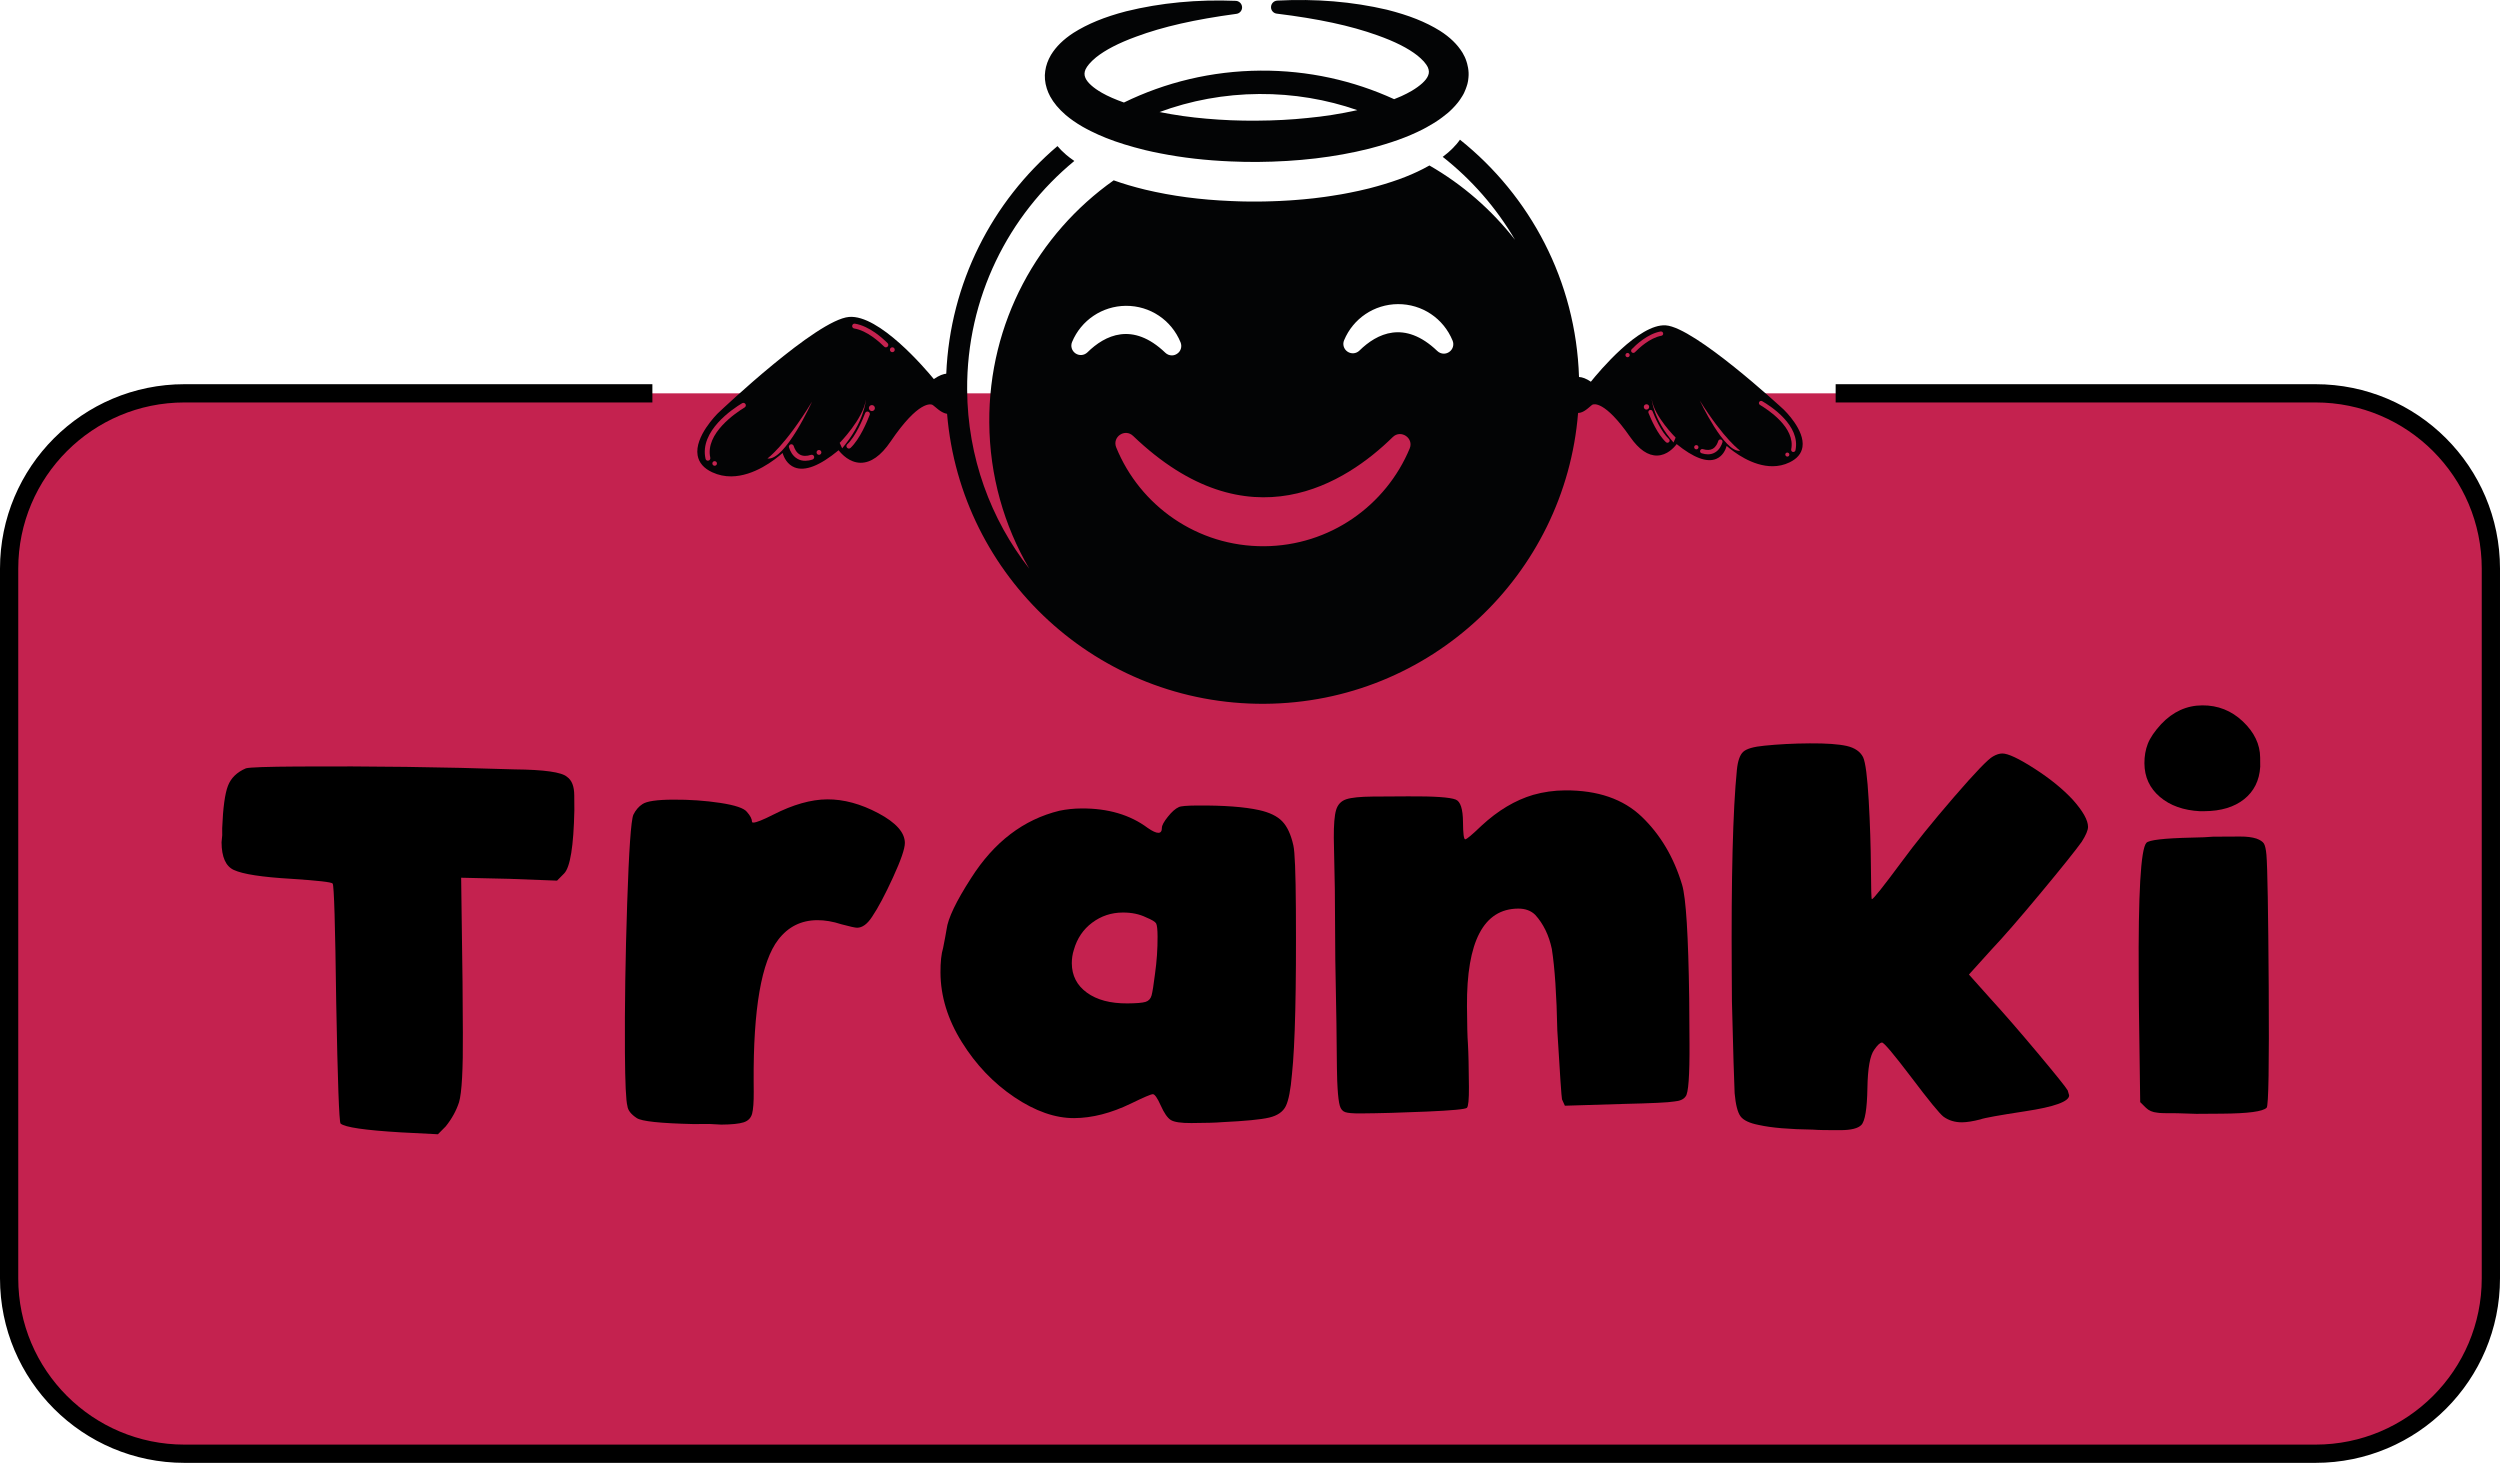 <?xml version="1.0" encoding="utf-8"?>
<!-- Generator: Adobe Illustrator 25.4.0, SVG Export Plug-In . SVG Version: 6.00 Build 0)  -->
<svg version="1.1" id="Capa_1" xmlns="http://www.w3.org/2000/svg" xmlns:xlink="http://www.w3.org/1999/xlink" x="0px" y="0px"
	 viewBox="0 0 704 411.95" style="enable-background:new 0 0 704 411.95;" xml:space="preserve">
<style type="text/css">
	.st0{fill:#C8D12A;}
	.st1{fill:url(#);}
	.st2{fill:#050504;}
	.st3{fill:#FFFFFF;}
	.st4{fill:none;stroke:#FFFFFF;stroke-width:22.407;}
	.st5{fill:none;stroke:#FFFFFF;stroke-width:11.366;}
	.st6{fill:#C9D22A;}
	.st7{fill:#C8D12A;stroke:#000000;stroke-width:5.14;stroke-miterlimit:10;}
	.st8{fill:#C4224F;stroke:#000000;stroke-width:5.14;stroke-miterlimit:10;}
	.st9{fill:#030405;}
	.st10{fill:#C6CF31;}
	.st11{fill:#C4224F;}
	.st12{stroke:#000000;stroke-width:5.14;stroke-miterlimit:10;}
	.st13{stroke:#FFFFFF;stroke-width:4;stroke-linecap:round;stroke-linejoin:round;stroke-miterlimit:10;}
	.st14{fill:none;stroke:#FFFFFF;stroke-width:4;stroke-linejoin:round;stroke-miterlimit:10;}
	.st15{fill:#C4224F;stroke:#000000;stroke-width:5.5;stroke-miterlimit:10;}
	.st16{stroke:#FFFFFF;stroke-width:2.964;stroke-miterlimit:10;}
	.st17{clip-path:url(#SVGID_00000140013520791489120780000016117681697039170470_);}
	.st18{fill:#C8D12A;stroke:#000000;stroke-width:5.682;stroke-miterlimit:10;}
	.st19{fill:#00993D;}
	.st20{clip-path:url(#SVGID_00000112590028224032400270000013410733659287959427_);}
	.st21{stroke:#FFFFFF;stroke-width:4;stroke-miterlimit:10;}
	.st22{stroke:#000000;stroke-width:2.57;stroke-miterlimit:10;}
	.st23{fill:#C8D12A;stroke:#000000;stroke-width:2.569;stroke-miterlimit:10;}
	.st24{stroke:#000000;stroke-width:2.569;stroke-miterlimit:10;}
	.st25{stroke:#FFFFFF;stroke-width:1.999;stroke-linecap:round;stroke-linejoin:round;stroke-miterlimit:10;}
	.st26{clip-path:url(#SVGID_00000101788137321721159240000002349209946075502249_);}
	.st27{fill:#C8D12A;stroke:#000000;stroke-width:2.829;stroke-miterlimit:10;}
	.st28{stroke:#FFFFFF;stroke-width:1.476;stroke-miterlimit:10;}
	.st29{clip-path:url(#SVGID_00000181060176879987573750000006531267159414049670_);}
	.st30{clip-path:url(#SVGID_00000160882775950082801360000002741688997666227379_);}
	.st31{clip-path:url(#SVGID_00000083086960982018989060000015346527504455645057_);}
	.st32{clip-path:url(#SVGID_00000140010217617635484450000016344240945397094791_);}
	.st33{fill:#C8D12A;stroke:#000000;stroke-width:2.455;stroke-miterlimit:10;}
	.st34{stroke:#FFFFFF;stroke-width:1.272;stroke-miterlimit:10;}
	.st35{fill:#C8D12A;stroke:#000000;stroke-width:2.111;stroke-miterlimit:10;}
	.st36{stroke:#000000;stroke-width:2.111;stroke-miterlimit:10;}
	.st37{stroke:#FFFFFF;stroke-width:1.643;stroke-linecap:round;stroke-linejoin:round;stroke-miterlimit:10;}
	.st38{clip-path:url(#SVGID_00000178892288244353028520000010711690981488394142_);}
	.st39{stroke:#000000;stroke-width:2.112;stroke-miterlimit:10;}
	.st40{clip-path:url(#SVGID_00000048487998824569019110000016970855005802308793_);}
	.st41{clip-path:url(#SVGID_00000149383190699452816290000013439596303241069444_);}
	.st42{clip-path:url(#SVGID_00000137816148673237030580000002863363388639443131_);}
	.st43{opacity:0.9;fill:#00993D;}
	.st44{opacity:0.9;}
	.st45{opacity:0.9;fill:#FFFFFF;}
	.st46{clip-path:url(#SVGID_00000083798638898812336410000011814777026092615329_);}
	.st47{opacity:0.16;}
	.st48{fill:none;}
	.st49{fill:#222221;}
</style>
<g>
	<path class="st8" d="M183.71,110.76H51.95c-27.27,0-49.38,22.11-49.38,49.38v199.85c0,27.27,22.11,49.38,49.38,49.38h600.1
		c27.27,0,49.38-22.11,49.38-49.38V160.14c0-27.27-22.11-49.38-49.38-49.38H516.92"/>
	<g>
		<path d="M83.86,215.85c20.4-0.13,40.73,0.14,61.01,0.81c8.4,0.08,13.34,0.78,14.81,2.11c1.34,0.93,2.02,2.66,2.03,5.19l0.03,4.2
			c-0.21,10.14-1.17,16.08-2.89,17.82l-1.99,2.01l-13.4-0.51l-13.6-0.31l0.39,29.4l0.09,14.2c0.07,10.4-0.29,16.94-1.07,19.61
			c-0.79,2.41-2.04,4.68-3.76,6.82l-2.19,2.21l-10.4-0.53c-10.14-0.6-15.81-1.43-17.02-2.49c-0.4-0.53-0.81-11.86-1.22-33.99
			c-0.28-22-0.61-33.2-1.01-33.59c-0.27-0.4-4.14-0.84-11.61-1.33c-8.27-0.48-13.68-1.31-16.22-2.5c-2.28-1.05-3.42-3.64-3.45-7.78
			l0.19-2l-0.01-2c0.23-5.73,0.77-9.71,1.62-11.91c0.85-2.21,2.54-3.85,5.07-4.93C70.33,216.07,75.2,215.9,83.86,215.85z"/>
		<path d="M180.93,226.43c1.19-0.81,4.06-1.23,8.59-1.25c4.67-0.03,9.1,0.28,13.31,0.92c4.2,0.64,6.71,1.49,7.52,2.55
			c0.94,1.06,1.41,1.99,1.42,2.79c0,0.13,0.13,0.2,0.4,0.2c0.8-0.01,2.66-0.75,5.59-2.24c5.58-2.84,10.64-4.27,15.17-4.3
			c4.67-0.03,9.47,1.27,14.43,3.91c4.95,2.64,7.43,5.42,7.45,8.35c0.01,1.6-1.1,4.84-3.34,9.72c-2.24,4.88-4.21,8.6-5.93,11.14
			c-1.32,2.01-2.71,3.02-4.18,3.03c-0.53,0-2-0.32-4.41-0.97c-2.41-0.79-4.68-1.17-6.81-1.16c-4.53,0.03-8.19,1.85-10.97,5.47
			c-4.76,6.16-7.07,19.51-6.94,40.04l0.02,2.8c0.02,2.93-0.14,5-0.46,6.2c-0.33,1.2-1.12,2.01-2.38,2.42
			c-1.27,0.41-3.37,0.62-6.3,0.64l-3.4-0.18l-4.4,0.03c-9.34-0.21-14.67-0.77-16.01-1.7c-1.61-1.06-2.48-2.18-2.62-3.38
			c-0.41-1.46-0.64-6.46-0.7-15c-0.08-12.93,0.13-26.93,0.63-42.01c0.5-15.07,1.08-23.41,1.74-25.01
			C179.01,228.11,179.87,227.1,180.93,226.43z"/>
		<path d="M337.14,226.83c7.47-0.05,13.27,0.38,17.41,1.29c2.94,0.65,5.11,1.7,6.52,3.16c1.41,1.46,2.46,3.72,3.14,6.78
			c0.41,1.73,0.65,7.67,0.71,17.8c0.14,22.8-0.22,38.34-1.1,46.61c-0.37,4.4-0.95,7.41-1.74,9.01c-0.79,1.6-2.35,2.68-4.68,3.23
			c-2.33,0.55-6.76,0.98-13.29,1.29c-1.73,0.15-4.6,0.23-8.6,0.25c-2.93,0.02-4.87-0.27-5.81-0.86c-0.94-0.59-1.88-1.95-2.83-4.08
			c-0.95-2.12-1.69-3.19-2.22-3.19c-0.53,0-2.59,0.89-6.18,2.64c-5.58,2.7-10.91,4.07-15.97,4.1c-5.33,0.03-10.95-1.93-16.84-5.89
			c-5.89-3.96-10.83-9.13-14.8-15.51c-3.98-6.38-5.98-12.89-6.02-19.56c-0.02-2.93,0.23-5.27,0.75-7l0.58-3l0.39-2.2
			c0.38-3.07,2.68-7.88,6.91-14.44c6.47-10.17,14.76-16.49,24.88-18.96c2-0.41,4.06-0.63,6.2-0.64c7.47-0.05,13.68,1.78,18.64,5.48
			c1.34,0.93,2.34,1.39,3.01,1.38c0.67,0,1-0.47,0.99-1.41c0-0.67,0.55-1.7,1.68-3.11c1.12-1.41,2.15-2.31,3.08-2.72
			C332.47,227,334.2,226.85,337.14,226.83z M316.13,256.97c-3.2,0.02-6.06,0.97-8.58,2.86c-2.52,1.88-4.24,4.43-5.15,7.63
			c-0.39,1.2-0.58,2.47-0.58,3.8c0.02,3.47,1.44,6.23,4.25,8.27c2.81,2.05,6.62,3.06,11.42,3.03c2.53-0.02,4.23-0.16,5.1-0.43
			c0.86-0.27,1.43-0.88,1.69-1.81c0.26-0.93,0.58-2.94,0.96-6.01c0.51-3.6,0.75-7.14,0.73-10.6c-0.01-2-0.15-3.23-0.42-3.7
			c-0.27-0.46-1.21-1.02-2.81-1.68C320.86,257.41,318.66,256.95,316.13,256.97z"/>
		<path d="M440.71,222.57c9.2-0.06,16.42,2.43,21.65,7.46c5.23,5.04,9,11.41,11.32,19.13c1.09,3.59,1.76,14.26,2,31.99l0.08,12.6
			c0.06,9.2-0.31,14.2-1.1,15.01c-0.53,0.8-1.59,1.28-3.19,1.42c-1.6,0.28-6.4,0.51-14.4,0.69l-16.4,0.5l-0.81-1.79
			c-0.14-0.53-0.58-7-1.32-19.39c-0.2-10-0.71-17.66-1.55-22.99c-0.82-3.86-2.38-7.05-4.66-9.57c-1.21-1.19-2.81-1.78-4.81-1.77
			c-9.73,0.06-14.54,9.23-14.42,27.49c0.03,5.2,0.12,8.73,0.27,10.6c0.15,2.53,0.24,6.6,0.28,12.2c0.02,3.47-0.17,5.4-0.56,5.8
			s-4.16,0.76-11.29,1.07c-7.13,0.31-13.37,0.48-18.7,0.52c-2.13,0.01-3.57-0.11-4.3-0.37c-0.74-0.26-1.24-0.86-1.51-1.79
			c-0.27-0.93-0.49-2.6-0.63-5c-0.14-1.6-0.25-7.67-0.32-18.2l-0.32-18l-0.13-19.8l-0.29-14.4c-0.02-3.73,0.19-6.37,0.65-7.9
			c0.46-1.53,1.42-2.54,2.88-3.02c1.46-0.47,3.93-0.72,7.4-0.75l10-0.06c7.33-0.05,11.8,0.26,13.41,0.91
			c1.33,0.53,2.02,2.66,2.04,6.39c0.02,3.2,0.23,4.8,0.63,4.8s1.92-1.28,4.58-3.83c4.64-4.3,9.49-7.19,14.55-8.69
			C434.65,223.01,437.64,222.59,440.71,222.57z"/>
		<path d="M509.63,209.33c4.67-0.03,8.13,0.22,10.4,0.73c2.27,0.52,3.81,1.58,4.62,3.17c0.67,1.46,1.2,5.53,1.58,12.19
			c0.38,6.67,0.58,13,0.62,19c0.04,5.87,0.12,8.8,0.26,8.8c0.4,0,3.18-3.49,8.33-10.45c3.83-5.23,8.76-11.32,14.78-18.3
			c6.02-6.97,9.7-10.79,11.03-11.47c0.93-0.54,1.79-0.81,2.6-0.82c1.6-0.01,4.61,1.4,9.03,4.24c4.42,2.84,8.04,5.78,10.86,8.83
			c2.82,3.18,4.24,5.71,4.25,7.57c0.01,0.93-0.58,2.34-1.77,4.21c-1.72,2.41-5.55,7.2-11.51,14.37c-5.96,7.17-10.59,12.5-13.9,15.99
			l-6.36,7.04l6.04,6.76c3.76,4.11,8.19,9.22,13.3,15.31c5.1,6.1,7.93,9.62,8.47,10.55l0.41,1.4c0.01,1.73-4.11,3.23-12.37,4.48
			c-7.33,1.12-11.52,1.87-12.59,2.28c-2.13,0.55-3.86,0.82-5.19,0.83c-2,0.01-3.74-0.51-5.21-1.57c-1.07-0.79-4.16-4.57-9.27-11.34
			c-4.84-6.37-7.53-9.55-8.06-9.55c-0.54,0-1.27,0.68-2.19,2.01c-1.19,1.61-1.84,5.21-1.93,10.81c-0.1,5.87-0.67,9.34-1.73,10.41
			c-0.93,0.94-2.86,1.42-5.79,1.44c-3.73,0.02-6.33-0.03-7.8-0.15c-6.67-0.09-11.74-0.52-15.21-1.3c-2.67-0.51-4.41-1.34-5.22-2.47
			c-0.81-1.13-1.36-3.29-1.64-6.49c-0.15-3.06-0.41-11.66-0.76-25.8l-0.05-8.2c-0.17-26.67,0.31-45.67,1.44-57.01
			c0.25-2.53,0.84-4.24,1.77-5.11c0.93-0.87,2.92-1.45,5.99-1.74C500.7,209.59,504.96,209.36,509.63,209.33z"/>
		<path d="M623.2,235.61l5.4-0.03l2.2-0.01c1.87-0.01,3.4,0.18,4.6,0.57c1.07,0.39,1.77,0.86,2.11,1.39c0.33,0.53,0.58,1.6,0.72,3.2
			c0.29,3.47,0.5,15.8,0.64,37c0.14,22.27-0.05,33.67-0.58,34.2c-1.06,1.08-5.26,1.63-12.59,1.68l-7.2,0.05l-5.4-0.17
			c-3.2,0.02-5.07-0.03-5.6-0.16c-1.33-0.12-2.4-0.58-3.21-1.38l-1.61-1.59l-0.37-27l-0.05-8.4c-0.15-23.33,0.57-35.87,2.16-37.61
			c0.66-0.8,4.92-1.3,12.79-1.48C619.73,235.83,621.73,235.75,623.2,235.61z M620.16,198.63c4.4-0.03,8.21,1.48,11.43,4.53
			c3.22,3.05,4.84,6.44,4.87,10.17l0.02,2.6c-0.24,3.87-1.76,6.91-4.54,9.13c-2.79,2.22-6.51,3.34-11.18,3.37l-1.2,0.01
			c-4.67-0.24-8.45-1.58-11.33-4.03c-2.88-2.45-4.34-5.6-4.36-9.47c-0.01-2,0.31-3.83,0.96-5.51c0.66-1.67,1.91-3.51,3.76-5.52
			C611.9,200.41,615.76,198.65,620.16,198.63z"/>
	</g>
	<g>
		<path class="st9" d="M444.67,107.41c0-0.21,0-0.42-0.01-0.62c0-0.21-0.01-0.41-0.01-0.61c-0.86-27.08-13.77-51.07-33.52-66.84
			h-0.01c-0.09,0.13-0.18,0.26-0.28,0.39c-0.19,0.26-0.4,0.52-0.61,0.78c-0.33,0.38-0.69,0.77-1.09,1.18
			c-0.13,0.13-0.27,0.26-0.41,0.41c-0.29,0.27-0.6,0.55-0.93,0.85c-0.38,0.32-0.78,0.64-1.19,0.96c-0.11,0.08-0.23,0.17-0.34,0.26
			c8.16,6.42,15.09,14.34,20.36,23.36c-6.59-8.44-14.77-15.57-24.1-20.93c-0.57,0.32-1.18,0.65-1.8,0.97
			c-4.18,2.15-9,3.88-15.17,5.48c-0.96,0.24-1.92,0.47-2.9,0.68c-0.86,0.19-1.72,0.37-2.6,0.54c-0.46,0.1-0.93,0.19-1.4,0.27
			c-0.34,0.07-0.69,0.13-1.04,0.19c-0.82,0.14-1.65,0.28-2.48,0.4c-0.36,0.07-0.73,0.13-1.11,0.17c-0.39,0.06-0.78,0.12-1.17,0.17
			c-0.96,0.14-1.94,0.26-2.92,0.37c-0.95,0.11-1.91,0.21-2.87,0.29c-0.84,0.08-1.68,0.15-2.53,0.21c-0.06,0.01-0.12,0.01-0.18,0.01
			c-0.41,0.04-0.82,0.06-1.24,0.09c-0.89,0.06-1.79,0.11-2.69,0.15c-0.7,0.03-1.4,0.06-2.1,0.08c-0.71,0.02-1.41,0.04-2.13,0.06
			c-0.71,0.01-1.43,0.02-2.15,0.03h-1.21c-0.41,0-0.81-0.01-1.21-0.01c-0.49,0-0.98-0.01-1.47-0.02c-0.47-0.01-0.94-0.02-1.41-0.04
			c-0.7-0.02-1.4-0.05-2.1-0.08c-8.66-0.35-16.61-1.41-24.14-3.2c-3.31-0.81-6.24-1.67-8.89-2.63
			c-21.35,15.08-35.22,40.03-35.04,68.16c0.09,15.02,4.18,29.08,11.25,41.18c-10.84-13.89-17.36-31.35-17.48-50.35
			c-0.16-25.93,11.61-49.15,30.18-64.44c-0.84-0.57-1.62-1.17-2.35-1.79c-0.92-0.8-1.72-1.59-2.4-2.4
			c-18.32,15.59-30.23,38.46-31.31,64.1c-0.01,0.23-0.02,0.45-0.02,0.68v0.01c-0.01,0.24-0.02,0.47-0.03,0.71
			c-0.03,0.98-0.04,1.98-0.03,2.97c0.01,1.84,0.08,3.67,0.2,5.48c0.02,0.24,0.03,0.49,0.06,0.73c0.01,0.24,0.03,0.47,0.05,0.71
			c3.82,45.97,42.5,81.96,89.42,81.66c46.59-0.29,84.6-36.29,88.27-81.89c0.03-0.21,0.04-0.42,0.05-0.63
			c0.02-0.2,0.04-0.4,0.04-0.61c0.16-2.17,0.22-4.36,0.21-6.58C444.69,108.12,444.68,107.76,444.67,107.41z M302.87,99.52
			c-1.06-0.72-1.46-2.04-0.97-3.22c2.55-6.13,8.5-10.13,15.15-10.18c6.79-0.04,12.83,4,15.4,10.29c0.47,1.17,0.09,2.5-0.97,3.2
			c-0.45,0.31-0.96,0.47-1.47,0.47c-0.68,0-1.34-0.25-1.86-0.75c-9.22-8.84-17.02-4.94-21.93-0.11
			C305.3,100.11,303.92,100.23,302.87,99.52z M396.97,126.29c-6.69,16.07-22.48,27.41-40.98,27.53
			c-18.81,0.12-34.98-11.4-41.66-27.82c-1.21-2.96,2.45-5.46,4.76-3.24c32.56,31.23,60.14,13.06,73.11,0.32
			C394.47,120.86,398.19,123.36,396.97,126.29z M408.08,99.12c-0.45,0.31-0.97,0.47-1.48,0.47c-0.67,0.01-1.33-0.25-1.86-0.75
			c-9.22-8.84-17.02-4.94-21.93-0.11c-0.91,0.89-2.29,1.01-3.35,0.3c-1.06-0.72-1.46-2.05-0.96-3.22
			c2.55-6.13,8.49-10.13,15.15-10.17c6.78-0.04,12.82,3.99,15.4,10.28C409.53,97.09,409.13,98.42,408.08,99.12z"/>
		<path class="st0" d="M411.13,39.34c-0.09,0.13-0.18,0.26-0.28,0.39c-0.19,0.26-0.4,0.52-0.62,0.78c0.21-0.26,0.42-0.52,0.61-0.78
			C410.94,39.6,411.03,39.47,411.13,39.34L411.13,39.34z"/>
		<path class="st9" d="M413.41,19.11c-0.07-0.4-0.15-0.79-0.26-1.18c-0.06-0.22-0.13-0.44-0.2-0.66c-0.26-0.84-0.64-1.65-1.11-2.43
			c-1.44-2.33-3.51-4.36-6.34-6.16c-4.05-2.51-8.65-4.35-14.96-5.95c-9.69-2.27-20.07-3.13-30.88-2.56
			c-0.96,0.06-1.7,0.83-1.74,1.78c-0.04,0.96,0.67,1.78,1.61,1.89c11.76,1.45,20.75,3.38,28.31,6.09c4.96,1.76,8.66,3.63,11.31,5.71
			c0.62,0.49,1.21,1.05,1.82,1.7c0.03,0.03,0.05,0.06,0.07,0.09c0.47,0.54,0.81,1.04,1.02,1.47c0.4,0.92,0.43,1.66,0.06,2.47
			c-0.55,1.31-2.2,2.8-4.59,4.22c-0.87,0.51-1.85,1.01-2.9,1.49c-0.66,0.29-1.34,0.57-2.04,0.85c-11.45-5.24-24.19-8.13-37.61-8.04
			c-13.8,0.09-26.85,3.31-38.48,8.98c-1.19-0.42-2.31-0.86-3.36-1.32c-1.02-0.44-1.97-0.92-2.82-1.4c-2.45-1.4-4.13-2.9-4.68-4.24
			c-0.34-0.77-0.32-1.55,0.06-2.4c0.22-0.46,0.56-0.96,0.99-1.47c0.52-0.61,1.18-1.25,1.96-1.89c2.65-2.11,6.34-4.02,11.29-5.83
			c7.56-2.81,16.53-4.84,28.24-6.42c0.94-0.12,1.64-0.95,1.59-1.91c-0.05-0.94-0.81-1.71-1.77-1.75
			c-10.8-0.44-21.18,0.55-30.87,2.94c-6.14,1.6-10.85,3.55-14.87,6.09c-2.83,1.85-4.88,3.87-6.3,6.19
			c-0.86,1.46-1.41,2.99-1.62,4.52c-0.24,1.57-0.1,3.24,0.44,4.95c0.24,0.75,0.55,1.5,0.95,2.23c0.97,1.79,2.41,3.52,4.37,5.22
			c1.4,1.18,2.94,2.26,4.76,3.31c0.73,0.41,1.5,0.83,2.33,1.24c1.37,0.69,2.81,1.33,4.34,1.94c3.17,1.26,6.74,2.36,10.91,3.39
			c1.42,0.34,2.86,0.65,4.32,0.93c6.24,1.23,12.8,1.98,19.82,2.27c2.42,0.1,4.88,0.16,7.4,0.15c11.57-0.1,21.87-1.32,31.51-3.72
			c0.9-0.23,1.76-0.47,2.6-0.71c0.59-0.16,1.17-0.33,1.73-0.51c0.01,0.01,0.01,0.01,0.01,0c2.75-0.82,5.2-1.71,7.45-2.67
			c0.61-0.26,1.2-0.52,1.78-0.8c0.55-0.25,1.08-0.51,1.6-0.78c0.35-0.18,0.69-0.37,1.03-0.55c0.67-0.37,1.3-0.74,1.92-1.12
			c0.22-0.13,0.43-0.26,0.63-0.39c0.68-0.43,1.33-0.88,1.94-1.35c0.54-0.4,1.05-0.8,1.55-1.22c0.23-0.2,0.45-0.4,0.65-0.59
			c0.2-0.19,0.4-0.37,0.58-0.56c0.58-0.58,1.07-1.13,1.51-1.68c0.1-0.13,0.2-0.26,0.3-0.39c0.13-0.17,0.25-0.34,0.37-0.51
			c0.24-0.33,0.46-0.68,0.66-1.02c0.07-0.12,0.14-0.23,0.2-0.35c0.05-0.09,0.1-0.17,0.15-0.26c0.07-0.15,0.14-0.29,0.21-0.44
			c0.14-0.3,0.27-0.6,0.38-0.9c0.09-0.23,0.17-0.45,0.24-0.67c0.09-0.25,0.17-0.5,0.24-0.76c0.05-0.22,0.11-0.45,0.15-0.68
			c0.02-0.12,0.04-0.25,0.06-0.37c0.04-0.25,0.07-0.51,0.09-0.77C413.61,20.94,413.57,20.02,413.41,19.11z M354.6,26.47
			c9.67-0.06,18.97,1.54,27.62,4.54c-0.06,0.02-0.12,0.04-0.19,0.05c-4.55,1-9.21,1.74-13.87,2.17c-4.48,0.47-9.14,0.72-14.25,0.75
			c-4.91,0.05-9.7-0.16-14.28-0.57c-4.34-0.37-8.75-0.99-13.11-1.86C335.28,28.32,344.73,26.53,354.6,26.47z"/>
		<path class="st9" d="M448.11,108.34c0,0,12.95-16.67,20.94-16.11c7.99,0.57,32.86,23.6,32.86,23.6s10.21,9.76,1.79,13.81
			c-8.43,4.04-17.86-5.26-17.86-5.26s-1,10.45-13.83-0.22c0,0-5.32,8.8-12.45-1.45c-7.13-10.25-10.51-9.76-11.43-9.3
			c-0.92,0.47-4.11,4.63-5.67,0.34C440.9,109.46,442.41,104.08,448.11,108.34L448.11,108.34z"/>
		<path class="st9" d="M499.19,131.29c-5.72,0.04-10.99-4.01-12.96-5.72c-0.33,1.16-1.13,2.9-2.96,3.66
			c-2.62,1.08-6.37-0.32-11.12-4.17c-0.8,1.05-2.7,3.13-5.44,3.22c-2.61,0.08-5.17-1.68-7.65-5.22c-7.25-10.43-10.32-9.26-10.64-9.1
			c-0.12,0.05-0.4,0.31-0.65,0.52c-0.97,0.84-2.43,2.11-3.89,1.74c-0.87-0.23-1.54-0.99-2-2.26c-0.94-2.58-0.93-5.89,0.89-7.24
			c0.91-0.68,2.53-1.05,5.22,0.77c2.22-2.77,13.56-16.4,21.1-15.87c8.11,0.57,32.22,22.81,33.24,23.75
			c0.25,0.25,5.99,5.8,5.24,10.52c-0.29,1.84-1.51,3.29-3.61,4.3C502.37,130.97,500.77,131.28,499.19,131.29L499.19,131.29z
			 M485.37,123.04l0.91,0.91c0.09,0.09,9.23,8.95,17.15,5.14c1.75-0.84,2.71-1.95,2.94-3.39c0.65-4.09-4.81-9.37-4.87-9.43
			c-0.23-0.22-24.8-22.88-32.48-23.42c-7.58-0.54-20.29,15.7-20.42,15.86l-0.37,0.49l-0.49-0.37c-1.85-1.39-3.36-1.78-4.24-1.13
			c-1.14,0.86-1.35,3.41-0.46,5.84c0.31,0.87,0.7,1.37,1.15,1.48c0.84,0.22,2.04-0.84,2.78-1.48c0.38-0.33,0.65-0.57,0.89-0.69
			c1.25-0.63,4.93-0.97,12.21,9.49c2.22,3.19,4.44,4.77,6.59,4.7c2.89-0.1,4.81-3.18,4.83-3.21l0.36-0.62l0.55,0.46
			c5.75,4.8,8.82,5.04,10.37,4.4c2.12-0.87,2.44-3.73,2.44-3.77L485.37,123.04z"/>
		<path class="st11" d="M490.05,126.92c0,0-4.42-3.02-11.41-14.15C478.65,112.76,485.61,127.64,490.05,126.92L490.05,126.92z"/>
		<path class="st11" d="M471.86,123.23c0,0-5.98-5.9-6.73-10.76c0,0,0.4,5.58,6.13,12.14L471.86,123.23z"/>
		<path class="st11" d="M459.53,99.23L459.53,99.23c-0.27-0.23-0.28-0.64-0.04-0.89c1.16-1.21,4.49-4.35,8.14-5
			c0.36-0.05,0.68,0.2,0.72,0.56c0.03,0.32-0.19,0.6-0.51,0.65c-3.26,0.59-6.38,3.54-7.46,4.65
			C460.15,99.43,459.78,99.44,459.53,99.23L459.53,99.23z"/>
		<path class="st11" d="M504.83,127.26L504.83,127.26c-0.31-0.09-0.49-0.41-0.43-0.72c1.28-6.14-6.67-11.25-8.79-12.51
			c-0.28-0.17-0.38-0.53-0.23-0.81l0.01-0.01c0.16-0.31,0.54-0.41,0.84-0.24c2.33,1.35,10.87,6.83,9.37,13.84
			C505.53,127.14,505.17,127.36,504.83,127.26L504.83,127.26z"/>
		<path class="st11" d="M480.97,127.94c-0.56,0-1.16-0.1-1.8-0.3c-0.34-0.1-0.52-0.47-0.39-0.81c0.12-0.3,0.45-0.46,0.76-0.36
			c1.12,0.35,2.06,0.31,2.79-0.11c0.91-0.54,1.35-1.56,1.53-2.18c0.09-0.29,0.38-0.47,0.68-0.43c0.37,0.05,0.61,0.41,0.51,0.77
			c-0.25,0.83-0.83,2.15-2.1,2.89C482.35,127.77,481.7,127.93,480.97,127.94L480.97,127.94z"/>
		<path class="st11" d="M469.15,124.53c-2.39-2.19-4.3-6.64-4.94-8.26c-0.12-0.32,0.04-0.68,0.36-0.8h0.01
			c0.31-0.12,0.66,0.04,0.78,0.36c0.6,1.53,2.43,5.8,4.6,7.78c0.24,0.21,0.28,0.57,0.09,0.82
			C469.83,124.72,469.41,124.77,469.15,124.53L469.15,124.53z"/>
		<path class="st11" d="M457.72,100c0,0.33,0.28,0.6,0.61,0.6c0.33-0.01,0.6-0.28,0.6-0.61c-0.01-0.33-0.28-0.6-0.61-0.6
			C457.99,99.39,457.72,99.67,457.72,100L457.72,100z"/>
		<path class="st11" d="M462.89,114.59c0.01,0.42,0.34,0.76,0.76,0.75c0.42,0,0.76-0.34,0.76-0.76c0-0.41-0.34-0.75-0.76-0.74
			C463.22,113.84,462.89,114.17,462.89,114.59L462.89,114.59z"/>
		<path class="st11" d="M477.08,125.94c0,0.33,0.27,0.6,0.61,0.6c0.33,0,0.6-0.28,0.6-0.6c0-0.34-0.28-0.6-0.61-0.6
			S477.07,125.6,477.08,125.94L477.08,125.94z"/>
		<path class="st11" d="M502.74,128.01c0.01,0.31,0.27,0.57,0.58,0.57c0.32,0,0.57-0.26,0.57-0.57c-0.01-0.32-0.26-0.57-0.58-0.57
			C503,127.43,502.74,127.69,502.74,128.01L502.74,128.01z"/>
		<path class="st9" d="M262.84,107.69c0,0-14.75-18.5-23.7-17.75c-8.94,0.74-36.5,26.92-36.5,26.92s-11.3,11.09-1.79,15.51
			c9.49,4.41,19.92-6.16,19.92-6.16s1.29,11.7,15.5-0.44c0,0,6.09,9.78,13.93-1.81c7.84-11.58,11.64-11.09,12.67-10.59
			c1.04,0.52,4.68,5.13,6.38,0.31C270.94,108.84,269.18,102.83,262.84,107.69L262.84,107.69z"/>
		<path class="st9" d="M205.92,134.15c-1.77,0.01-3.58-0.33-5.36-1.16c-2.37-1.1-3.76-2.71-4.11-4.76
			c-0.91-5.29,5.45-11.6,5.71-11.86c1.14-1.08,27.85-26.36,36.93-27.12c8.45-0.71,21.35,14.43,23.88,17.5
			c2.98-2.09,4.81-1.69,5.84-0.95c2.06,1.5,2.11,5.21,1.09,8.11c-0.49,1.44-1.24,2.3-2.21,2.56c-1.63,0.44-3.29-0.97-4.38-1.9
			c-0.28-0.23-0.61-0.51-0.74-0.57c-0.36-0.18-3.81-1.42-11.79,10.35c-2.72,4.01-5.57,6.01-8.5,5.97c-3.05-0.07-5.23-2.38-6.13-3.53
			c-5.28,4.37-9.45,6-12.4,4.83c-2.07-0.83-2.99-2.77-3.37-4.06C218.18,129.5,212.33,134.1,205.92,134.15L205.92,134.15z
			 M239.66,90.6c-0.15,0-0.31,0.01-0.46,0.02c-8.61,0.72-35.81,26.47-36.08,26.73c-0.05,0.06-6.1,6.06-5.32,10.64
			c0.28,1.6,1.37,2.83,3.34,3.74c8.94,4.16,19.05-5.91,19.14-6.01l1.03-1.03l0.16,1.44c0,0.03,0.39,3.25,2.78,4.19
			c1.77,0.7,5.2,0.38,11.58-5.07l0.61-0.52l0.42,0.68c0.01,0.03,2.21,3.47,5.45,3.52h0.12c2.38-0.01,4.8-1.82,7.2-5.36
			c8.02-11.84,12.15-11.5,13.55-10.82c0.28,0.14,0.59,0.41,1.02,0.77c0.82,0.7,2.21,1.86,3.13,1.62c0.5-0.14,0.93-0.71,1.27-1.69
			c0.95-2.73,0.68-5.6-0.61-6.54c-0.99-0.72-2.68-0.25-4.73,1.32l-0.54,0.41l-0.42-0.53C262.16,107.94,248.19,90.55,239.66,90.6
			L239.66,90.6z"/>
		<path class="st11" d="M216.1,129.11c0,0,4.91-3.45,12.58-16.02C228.68,113.09,221.1,129.86,216.1,129.11L216.1,129.11z"/>
		<path class="st11" d="M236.45,124.71c0,0,6.61-6.7,7.39-12.16c0,0-0.36,6.25-6.69,13.7L236.45,124.71z"/>
		<path class="st11" d="M249.92,97.64L249.92,97.64c0.29-0.27,0.31-0.73,0.03-1c-1.33-1.34-5.1-4.82-9.2-5.5
			c-0.39-0.07-0.75,0.23-0.78,0.63c-0.03,0.36,0.22,0.68,0.57,0.73c3.66,0.6,7.2,3.87,8.43,5.1
			C249.23,97.87,249.64,97.89,249.92,97.64L249.92,97.64z"/>
		<path class="st11" d="M199.55,129.7L199.55,129.7c0.35-0.11,0.54-0.46,0.47-0.81c-1.52-6.86,7.31-12.72,9.68-14.16
			c0.31-0.19,0.41-0.6,0.25-0.92l-0.01-0.01c-0.19-0.33-0.62-0.46-0.95-0.26c-2.59,1.55-12.07,7.82-10.31,15.65
			C198.76,129.6,199.16,129.82,199.55,129.7L199.55,129.7z"/>
		<path class="st11" d="M226.79,129.76c0.63-0.01,1.31-0.12,2.01-0.36c0.38-0.12,0.57-0.54,0.43-0.92c-0.14-0.33-0.51-0.5-0.86-0.39
			c-1.25,0.41-2.31,0.37-3.13-0.08c-1.03-0.59-1.53-1.74-1.74-2.43c-0.11-0.32-0.43-0.52-0.77-0.47c-0.41,0.06-0.68,0.49-0.55,0.88
			c0.28,0.91,0.95,2.41,2.38,3.21C225.23,129.59,225.97,129.77,226.79,129.76L226.79,129.76z"/>
		<path class="st11" d="M239.5,126.14c2.65-2.49,4.72-7.51,5.41-9.32c0.15-0.37-0.05-0.77-0.41-0.89c-0.35-0.13-0.73,0.05-0.87,0.4
			c-0.65,1.72-2.65,6.54-5.05,8.78c-0.26,0.25-0.3,0.65-0.08,0.93C238.74,126.37,239.21,126.41,239.5,126.14L239.5,126.14z"/>
		<path class="st11" d="M251.96,98.49c0.01,0.37-0.3,0.68-0.68,0.68c-0.38,0-0.68-0.3-0.68-0.68c0-0.38,0.3-0.69,0.68-0.69
			S251.96,98.11,251.96,98.49L251.96,98.49z"/>
		<path class="st11" d="M246.37,114.91c0.01,0.47-0.37,0.85-0.84,0.85c-0.47,0-0.85-0.38-0.86-0.84c0-0.47,0.37-0.84,0.84-0.85
			C245.98,114.06,246.37,114.44,246.37,114.91L246.37,114.91z"/>
		<path class="st11" d="M231.3,127.39c0,0.38-0.3,0.69-0.68,0.69s-0.68-0.31-0.68-0.68c0-0.38,0.3-0.68,0.68-0.69
			C230.99,126.71,231.3,127.02,231.3,127.39L231.3,127.39z"/>
		<path class="st11" d="M201.89,130.51c0.01,0.36-0.28,0.65-0.64,0.65c-0.36,0-0.65-0.29-0.65-0.65c-0.01-0.35,0.28-0.65,0.64-0.65
			C201.6,129.87,201.89,130.16,201.89,130.51L201.89,130.51z"/>
	</g>
</g>
</svg>
